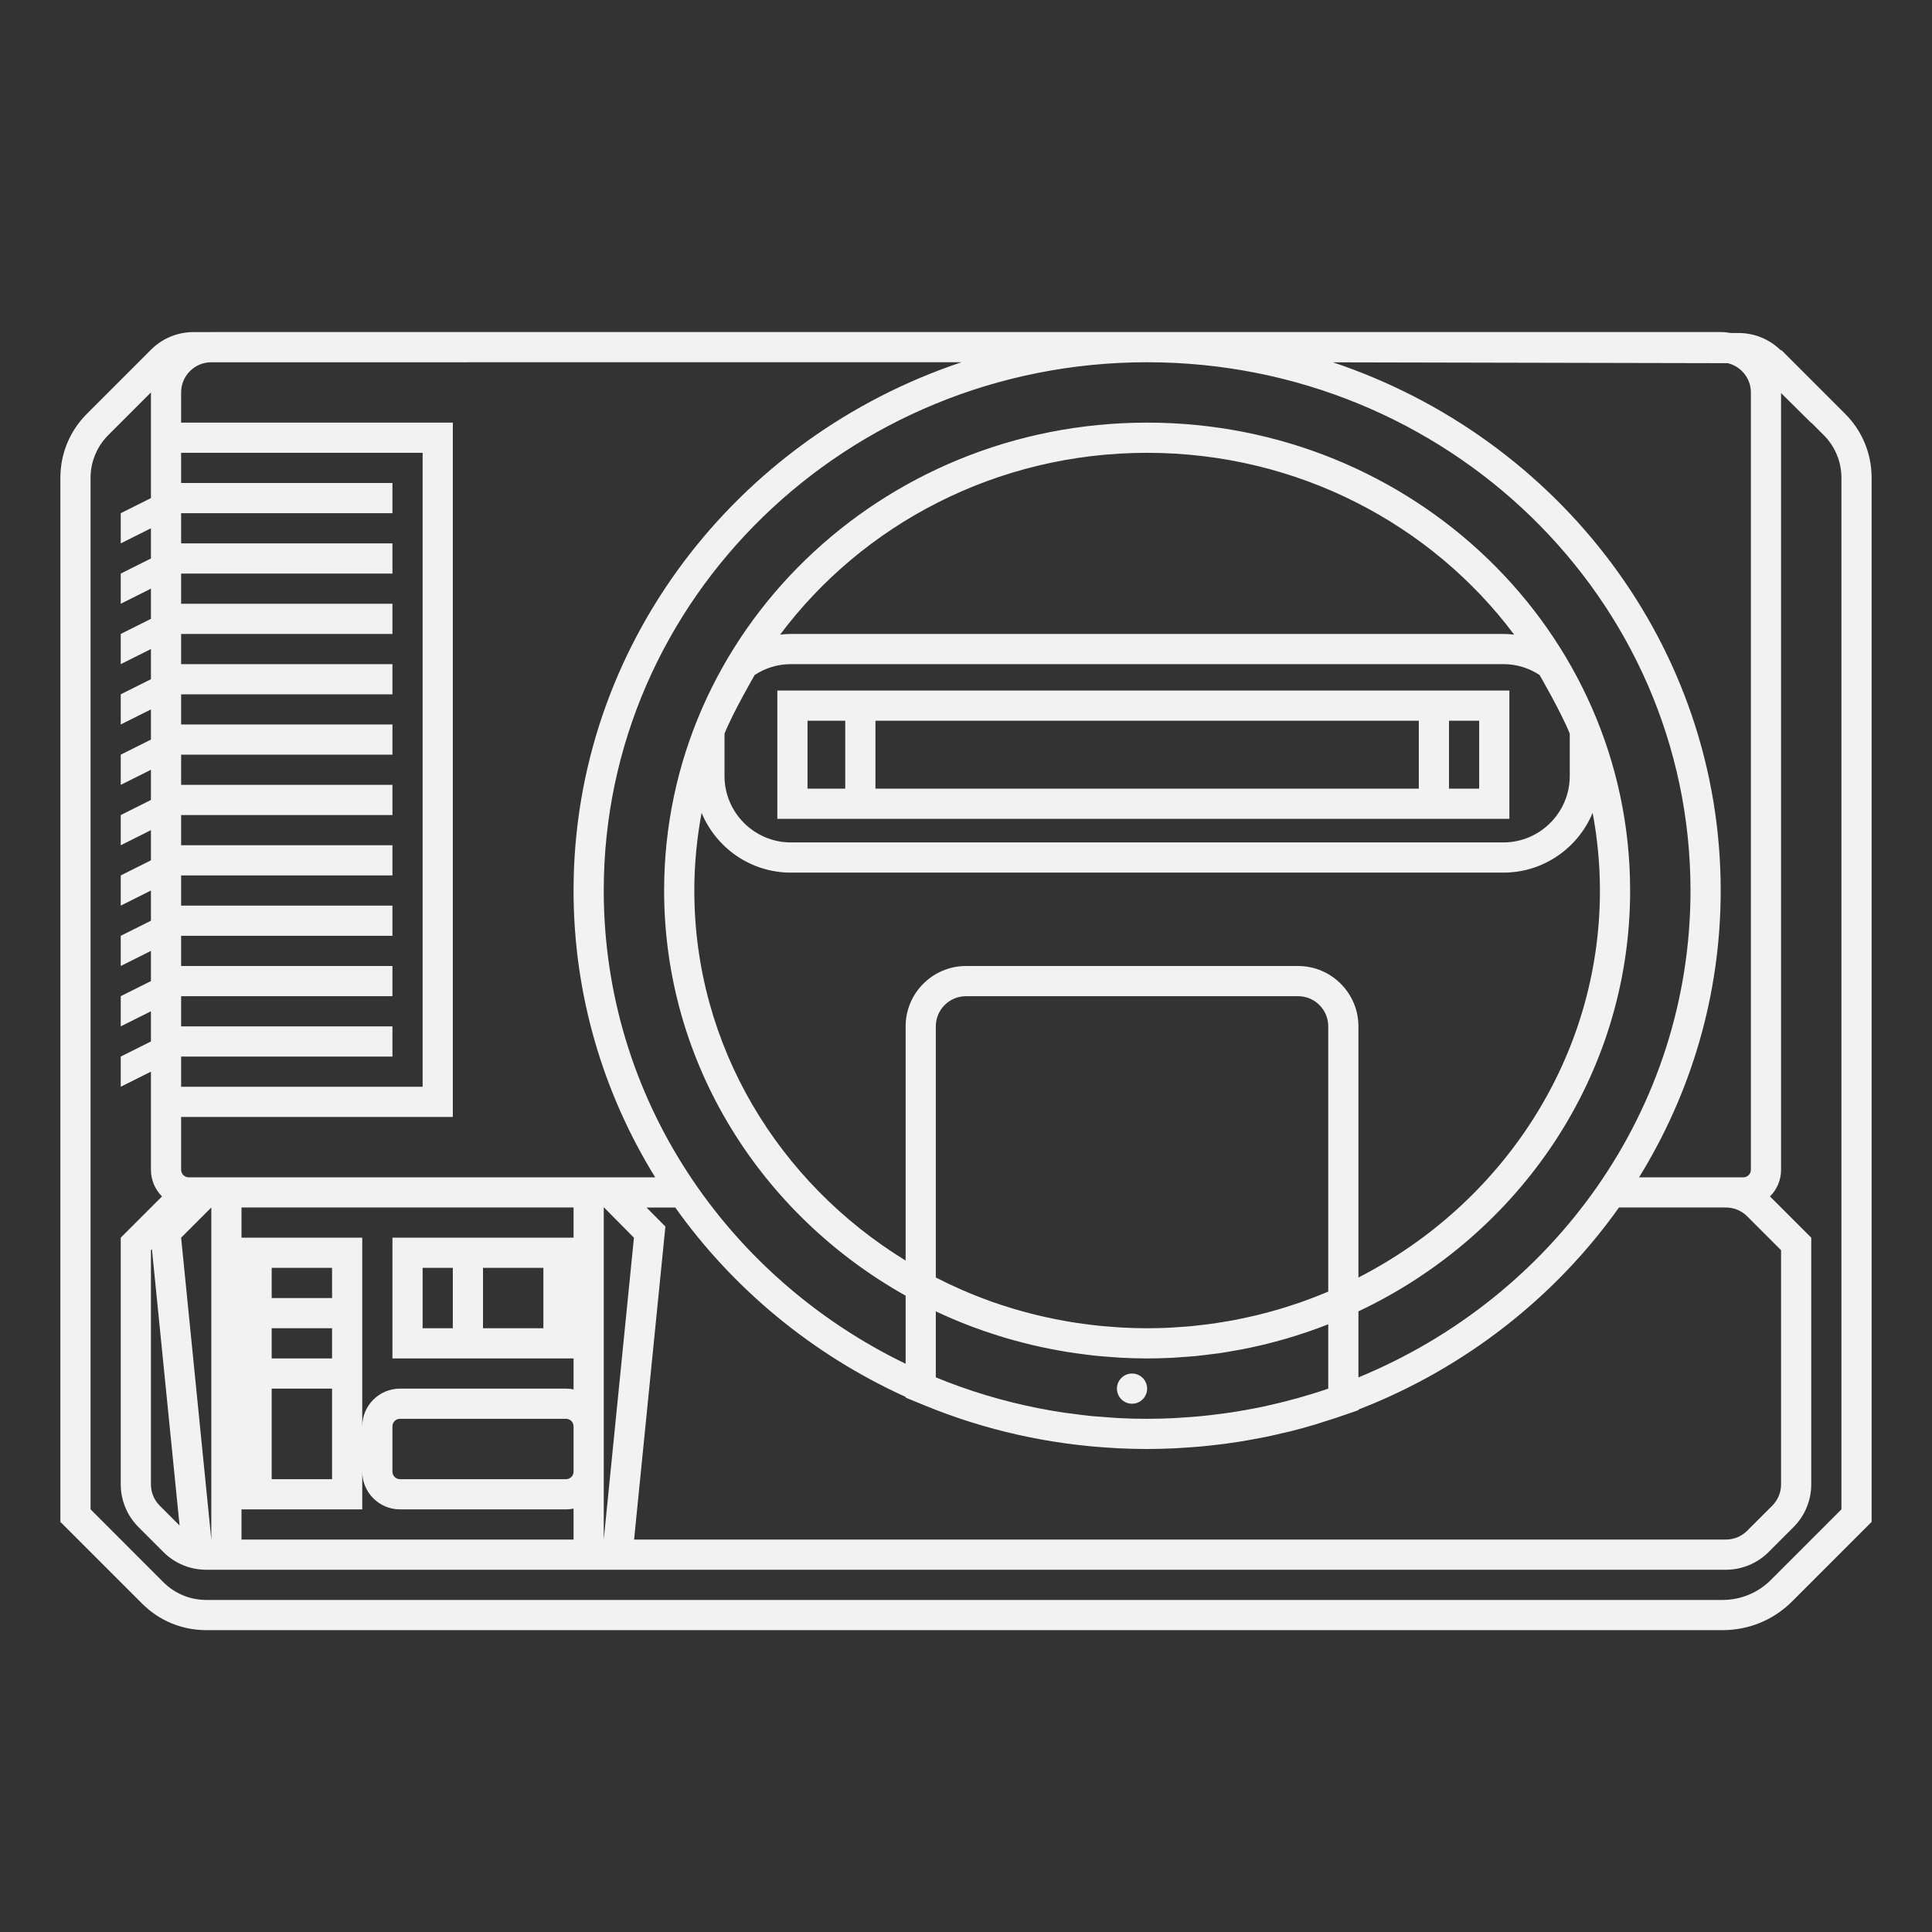 <?xml version="1.0" encoding="UTF-8" standalone="no"?>
<svg
   xmlns:dc="http://purl.org/dc/elements/1.1/"
   xmlns:cc="http://creativecommons.org/ns#"
   xmlns:rdf="http://www.w3.org/1999/02/22-rdf-syntax-ns#"
   xmlns:svg="http://www.w3.org/2000/svg"
   xmlns="http://www.w3.org/2000/svg"
   viewBox="0 0 320 320"
   height="320"
   width="320"
   xml:space="preserve"
   version="1.1"
   id="svg2"><rect x="0" y="0" width="320" height="320" fill="#333333" stroke="none"/><defs
     id="defs6"><clipPath
       id="clipPath18"
       clipPathUnits="userSpaceOnUse"><path
         id="path20"
         d="M 0,256 256,256 256,0 0,0 0,256 Z" /></clipPath></defs><g
     transform="matrix(1.25,0,0,-1.25,0,320)"
     id="g10"><path
       id="path12"
       style="fill:#f2f2f2;fill-opacity:1;fill-rule:nonzero;stroke:none"
       d="m 196,151.5 -4,0 0,9 4,0 0,-9 z m -89,9 5,0 0,-9 -5,0 0,9 z m 81,-9 -72,0 0,9 72,0 0,-9 z m 12,13 -97,0 0,-17 97,0 0,17 z" /><g
       id="g14"><g
         clip-path="url(#clipPath18)"
         id="g16"><g
           transform="translate(150,74)"
           id="g22"><path
             id="path24"
             style="fill:#f2f2f2;fill-opacity:1;fill-rule:nonzero;stroke:none"
             d="m 0,0 c -1.104,0 -2,-0.896 -2,-2 0,-1.104 0.896,-2 2,-2 1.104,0 2,0.896 2,2 0,1.104 -0.896,2 -2,2" /></g><g
           transform="translate(23.794,53.863)"
           id="g26"><path
             id="path28"
             style="fill:#f2f2f2;fill-opacity:1;fill-rule:nonzero;stroke:none"
             d="m 0,0 -2.623,2.622 c -0.755,0.756 -1.171,1.76 -1.171,2.828 l 0,31.029 0.132,0.133 L 0,0 Z m 220.206,138.799 0,-100.662 0,-36 -9.364,-9.365 c -1.688,-1.687 -3.977,-2.635 -6.363,-2.635 l -200.959,0 c -2.122,0 -4.157,0.842 -5.657,2.342 l -9.657,9.658 0,36 0,8 0,92.686 c 0,2.122 0.843,4.156 2.343,5.657 l 5.657,5.657 0,-4 0,-4 0,-6 -4,-2 0,-4 4,2 0,-4 -4,-2 0,-4 4,2 0,-4 -4,-2 0,-4 4,2 0,-4 -4,-2 0,-4 4,2 0,-4 -4,-2 0,-4 4,2 0,-4 -4,-2 0,-4 4,2 0,-4 -4,-2 0,-4 4,2 0,-4 -4,-2 0,-4 4,2 0,-4 -4,-2 0,-4 4,2 0,-4 -4,-2 0,-4 4,2 0,-2 0,-4 0,-7 c 0,-1.379 0.561,-2.629 1.466,-3.534 l -5.466,-5.466 0,-32.687 c 0,-2.121 0.843,-4.156 2.343,-5.656 l 3.314,-3.315 c 1.5,-1.5 3.535,-2.342 5.657,-2.342 l 201.373,0 c 2.121,0 4.156,0.842 5.656,2.342 l 3.314,3.315 c 1.5,1.5 2.343,3.535 2.343,5.656 l 0,32.687 -5.466,5.466 c 0.906,0.905 1.466,2.155 1.466,3.534 l 0,102.917 4,-3.959 0,0.042 1.657,-1.657 c 1.5,-1.501 2.343,-3.535 2.343,-5.657 l 0,-0.024 z m -216,-96.662 0,-44 -4,40 4,4 z m 47,-36 -22,0 c -0.552,0 -1,0.447 -1,1 l 0,6 c 0,0.552 0.448,1 1,1 l 22,0 c 0.552,0 1,-0.448 1,-1 l 0,-6 c 0,-0.553 -0.448,-1 -1,-1 m -31,-4 4,0 0,4 0,1 c 0,-2.757 2.243,-5 5,-5 l 22,0 c 0.342,0 0.677,0.035 1,0.101 l 0,-4.101 -44,0 0,4 4,0 8,0 z m 0,4 -8,0 0,12 8,0 0,-12 z m -8,28 8,0 0,-4 -8,0 0,4 z m 8,-12 -8,0 0,4 8,0 0,-4 z m 16,4 -4,0 0,8 4,0 0,-8 z m 12,0 -8,0 0,8 8,0 0,-8 z m -16,12 -4,0 0,-4 0,-8 0,-4 4,0 16,0 4,0 0,-4.102 c -0.323,0.067 -0.658,0.102 -1,0.102 l -22,0 c -2.757,0 -5,-2.243 -5,-5 l 0,21 0,4 -4,0 -8,0 -4,0 0,4 44,0 0,-4 -4,0 -16,0 z m 28,0 -4,-40 0,9 0,6 0,29 0.04,0 3.96,-4 z m -60,16 32,0 4,0 0,4 0,84 0,4 -4,0 -32,0 0,4 c 0,2.201 1.778,3.984 3.977,3.997 l 99.425,0.003 c -29.867,-9.979 -51.402,-37.578 -51.402,-70 0,-13.885 3.955,-26.885 10.816,-38 l -5.108,0 -5.708,0 -44,0 -5.657,0 -0.686,0 -0.657,0 c -0.552,0 -1,0.447 -1,1 l 0,7 z m 0,8 28,0 0,4 -28,0 0,4 28,0 0,4 -28,0 0,4 28,0 0,4 -28,0 0,4 28,0 0,4 -28,0 0,4 28,0 0,4 -28,0 0,4 28,0 0,4 -28,0 0,4 28,0 0,4 -28,0 0,4 28,0 0,4 -28,0 0,4 28,0 0,4 -28,0 0,4 28,0 0,4 -28,0 0,4 32,0 0,-84 -32,0 0,4 z m 200,22 c 0,-29.004 -18.144,-53.888 -44,-64.509 l 0,2.509 0,4.524 0,1.715 c 21.313,10.062 36,31.248 36,55.761 0,34.241 -28.654,62 -64,62 -35.346,0 -64,-27.759 -64,-62 0,-22.945 12.876,-42.963 32,-53.685 l 0,-2.076 0,-6.239 0,-0.706 c -23.703,11.456 -40,35.224 -40,62.706 0,38.66 32.235,70 72,70 39.765,0 72,-31.34 72,-70 m -48,-57.476 0,-4.524 0,-4 0,-0.001 -10e-4,-10e-4 c -2.606,-0.896 -5.286,-1.642 -8.019,-2.246 -0.276,-0.061 -0.548,-0.127 -0.824,-0.185 -0.654,-0.138 -1.314,-0.257 -1.974,-0.376 -0.458,-0.082 -0.915,-0.165 -1.376,-0.239 -0.581,-0.094 -1.166,-0.178 -1.752,-0.258 -0.569,-0.077 -1.139,-0.147 -1.711,-0.212 -0.518,-0.058 -1.035,-0.116 -1.556,-0.163 -0.699,-0.064 -1.402,-0.112 -2.106,-0.156 -0.417,-0.027 -0.831,-0.06 -1.25,-0.079 -1.138,-0.052 -2.281,-0.084 -3.431,-0.084 -1.241,0 -2.476,0.03 -3.702,0.091 -0.788,0.039 -1.568,0.11 -2.35,0.173 -0.433,0.036 -0.873,0.054 -1.304,0.097 -0.904,0.089 -1.797,0.21 -2.691,0.332 -0.302,0.041 -0.608,0.067 -0.909,0.112 -1.126,0.167 -2.241,0.364 -3.349,0.581 -0.063,0.012 -0.129,0.021 -0.192,0.034 -4.683,0.93 -9.2,2.303 -13.503,4.071 l 0,2.509 0,6.239 c 2.072,-0.978 4.208,-1.849 6.398,-2.609 0.208,-0.073 0.418,-0.136 0.627,-0.206 0.853,-0.287 1.71,-0.56 2.579,-0.812 0.325,-0.094 0.653,-0.18 0.98,-0.27 0.762,-0.208 1.527,-0.406 2.301,-0.587 0.383,-0.09 0.768,-0.174 1.154,-0.258 0.732,-0.157 1.468,-0.303 2.208,-0.436 0.412,-0.074 0.824,-0.147 1.239,-0.215 0.737,-0.117 1.479,-0.217 2.225,-0.311 0.416,-0.053 0.83,-0.11 1.248,-0.154 0.795,-0.084 1.596,-0.145 2.399,-0.202 0.369,-0.025 0.734,-0.061 1.104,-0.081 1.172,-0.061 2.351,-0.098 3.538,-0.098 1.079,0 2.15,0.027 3.216,0.079 0.539,0.025 1.071,0.075 1.606,0.114 0.515,0.037 1.033,0.065 1.544,0.113 0.728,0.071 1.447,0.165 2.167,0.259 0.304,0.039 0.612,0.069 0.914,0.112 0.845,0.122 1.68,0.267 2.514,0.42 0.167,0.031 0.338,0.055 0.505,0.087 0.92,0.176 1.83,0.376 2.735,0.59 0.073,0.018 0.149,0.032 0.222,0.05 0.962,0.23 1.914,0.484 2.857,0.757 0.016,0.004 0.031,0.008 0.045,0.011 1.933,0.559 3.824,1.206 5.675,1.932 m -2.352,3.398 c -0.494,-0.186 -0.988,-0.372 -1.485,-0.543 -0.405,-0.14 -0.814,-0.27 -1.223,-0.401 -0.511,-0.165 -1.022,-0.331 -1.536,-0.481 -0.435,-0.128 -0.876,-0.243 -1.314,-0.363 -0.49,-0.131 -0.98,-0.266 -1.473,-0.385 -0.485,-0.118 -0.976,-0.222 -1.467,-0.328 -0.455,-0.099 -0.908,-0.203 -1.364,-0.291 -0.541,-0.105 -1.087,-0.193 -1.632,-0.283 -0.417,-0.069 -0.832,-0.144 -1.25,-0.205 -0.596,-0.087 -1.2,-0.153 -1.802,-0.222 -0.376,-0.043 -0.751,-0.095 -1.128,-0.131 -0.674,-0.065 -1.354,-0.108 -2.034,-0.151 -0.313,-0.019 -0.625,-0.049 -0.938,-0.065 -0.995,-0.047 -1.995,-0.073 -3.002,-0.073 -1.084,0 -2.162,0.032 -3.235,0.087 -0.492,0.025 -0.978,0.071 -1.467,0.108 -0.561,0.041 -1.122,0.08 -1.68,0.136 -0.624,0.064 -1.241,0.147 -1.859,0.229 -0.406,0.054 -0.813,0.105 -1.217,0.167 -0.685,0.105 -1.365,0.226 -2.043,0.354 -0.324,0.06 -0.649,0.122 -0.973,0.188 -0.716,0.147 -1.427,0.306 -2.133,0.477 -0.278,0.067 -0.553,0.138 -0.829,0.209 -0.732,0.189 -1.46,0.386 -2.18,0.6 -0.236,0.07 -0.47,0.147 -0.705,0.22 -0.752,0.234 -1.502,0.473 -2.24,0.734 -0.117,0.041 -0.232,0.088 -0.347,0.13 -2.444,0.881 -4.81,1.916 -7.092,3.085 l 0,1.276 0,32 c 0,2.209 1.791,4 4,4 l 44,0 c 2.209,0 4,-1.791 4,-4 l 0,-32 0,-3.143 c -0.775,-0.328 -1.56,-0.639 -2.352,-0.935 m -68.856,56.453 94.417,0 c 5.33,0 9.905,3.28 11.824,7.926 0.623,-3.346 0.967,-6.784 0.967,-10.301 0,-22.21 -12.987,-41.534 -32,-51.276 l 0,33.276 c 0,4.411 -3.589,8 -8,8 l -44,0 c -4.411,0 -8,-3.589 -8,-8 l 0,-31.027 c -16.809,10.289 -28,28.413 -28,49.027 0,3.517 0.344,6.955 0.967,10.301 1.919,-4.646 6.494,-7.926 11.825,-7.926 m -1.421,31.538 c 10.909,14.576 28.637,24.087 48.629,24.087 19.992,0 37.721,-9.511 48.63,-24.087 -0.468,0.053 -0.94,0.087 -1.421,0.087 l -94.417,0 c -0.481,0 -0.954,-0.034 -1.421,-0.087 m 1.421,-3.913 94.417,0 c 1.765,0 3.41,-0.532 4.791,-1.437 0,0 2.88,-4.967 4,-7.777 l 0,-5.619 c 0,-4.835 -3.956,-8.792 -8.791,-8.792 l -94.417,0 c -4.836,0 -8.792,3.957 -8.792,8.792 l 0,5.619 c 1.12,2.81 4,7.777 4,7.777 1.381,0.905 3.026,1.437 4.792,1.437 m -17.95,-73.186 -1.173,1.186 3.807,0 C 73.352,31.346 83.884,22.634 96.206,17.039 l 0,-0.093 2.48,-1.018 c 8.064,-3.313 16.559,-5.209 25.304,-5.672 0.11,-0.006 0.216,-0.018 0.325,-0.024 1.292,-0.062 2.589,-0.095 3.891,-0.095 1.204,0 2.404,0.034 3.603,0.089 0.401,0.018 0.799,0.049 1.199,0.074 0.79,0.048 1.58,0.103 2.366,0.176 0.476,0.044 0.948,0.094 1.421,0.146 0.706,0.078 1.411,0.165 2.114,0.263 0.496,0.068 0.991,0.138 1.485,0.216 0.681,0.107 1.36,0.229 2.038,0.355 0.489,0.091 0.979,0.176 1.465,0.275 0.733,0.151 1.462,0.322 2.191,0.494 0.411,0.097 0.826,0.182 1.234,0.286 1.086,0.274 2.167,0.576 3.241,0.898 0.414,0.124 0.819,0.264 1.229,0.394 0.572,0.181 1.146,0.354 1.715,0.55 l 2.699,0.928 0,0.082 c 14.042,5.44 26.037,14.833 34.524,26.774 l 14.163,0 c 1.068,0 2.072,-0.416 2.828,-1.172 l 4.485,-4.486 0,-31.029 c 0,-1.068 -0.416,-2.072 -1.172,-2.828 l -3.313,-3.313 c -0.756,-0.756 -1.76,-1.172 -2.828,-1.172 l -144.667,0 3.96,39.601 0.188,1.874 -1.326,1.339 z m 142.098,113.063 c 1.753,-0.424 3.06,-1.993 3.06,-3.877 l 0,-103 c 0,-0.553 -0.447,-1 -1,-1 l -2.313,0 -11.502,0 c 6.86,11.115 10.815,24.115 10.815,38 0,32.411 -21.521,60.003 -51.373,69.99 l 52.313,-0.113 z m 15.545,-6.705 -1.657,1.656 -6.828,6.829 0,-0.112 -0.019,0.018 c -1.505,1.49 -3.502,2.312 -5.622,2.313 l -1.01,0.001 c -0.44,0.075 -0.888,0.123 -1.349,0.123 l -200,0 c -0.016,0 -0.031,-0.003 -0.046,-0.003 l -2.293,0.002 -10e-4,0 -0.002,0 -0.002,0 c -2.137,0 -4.146,-0.832 -5.657,-2.344 l -8.484,-8.484 c -2.267,-2.266 -3.515,-5.28 -3.515,-8.485 l 0,-92.686 0,-8 0,-36 0,-1.658 1.171,-1.17 9.658,-9.658 c 2.266,-2.266 5.279,-3.514 8.485,-3.514 l 200.959,0 c 3.471,0 6.736,1.352 9.192,3.807 l 9.363,9.365 1.172,1.17 0,1.658 0,36 0,100.662 c 0,3.229 -1.248,6.243 -3.515,8.51" /></g></g></g></g></svg>